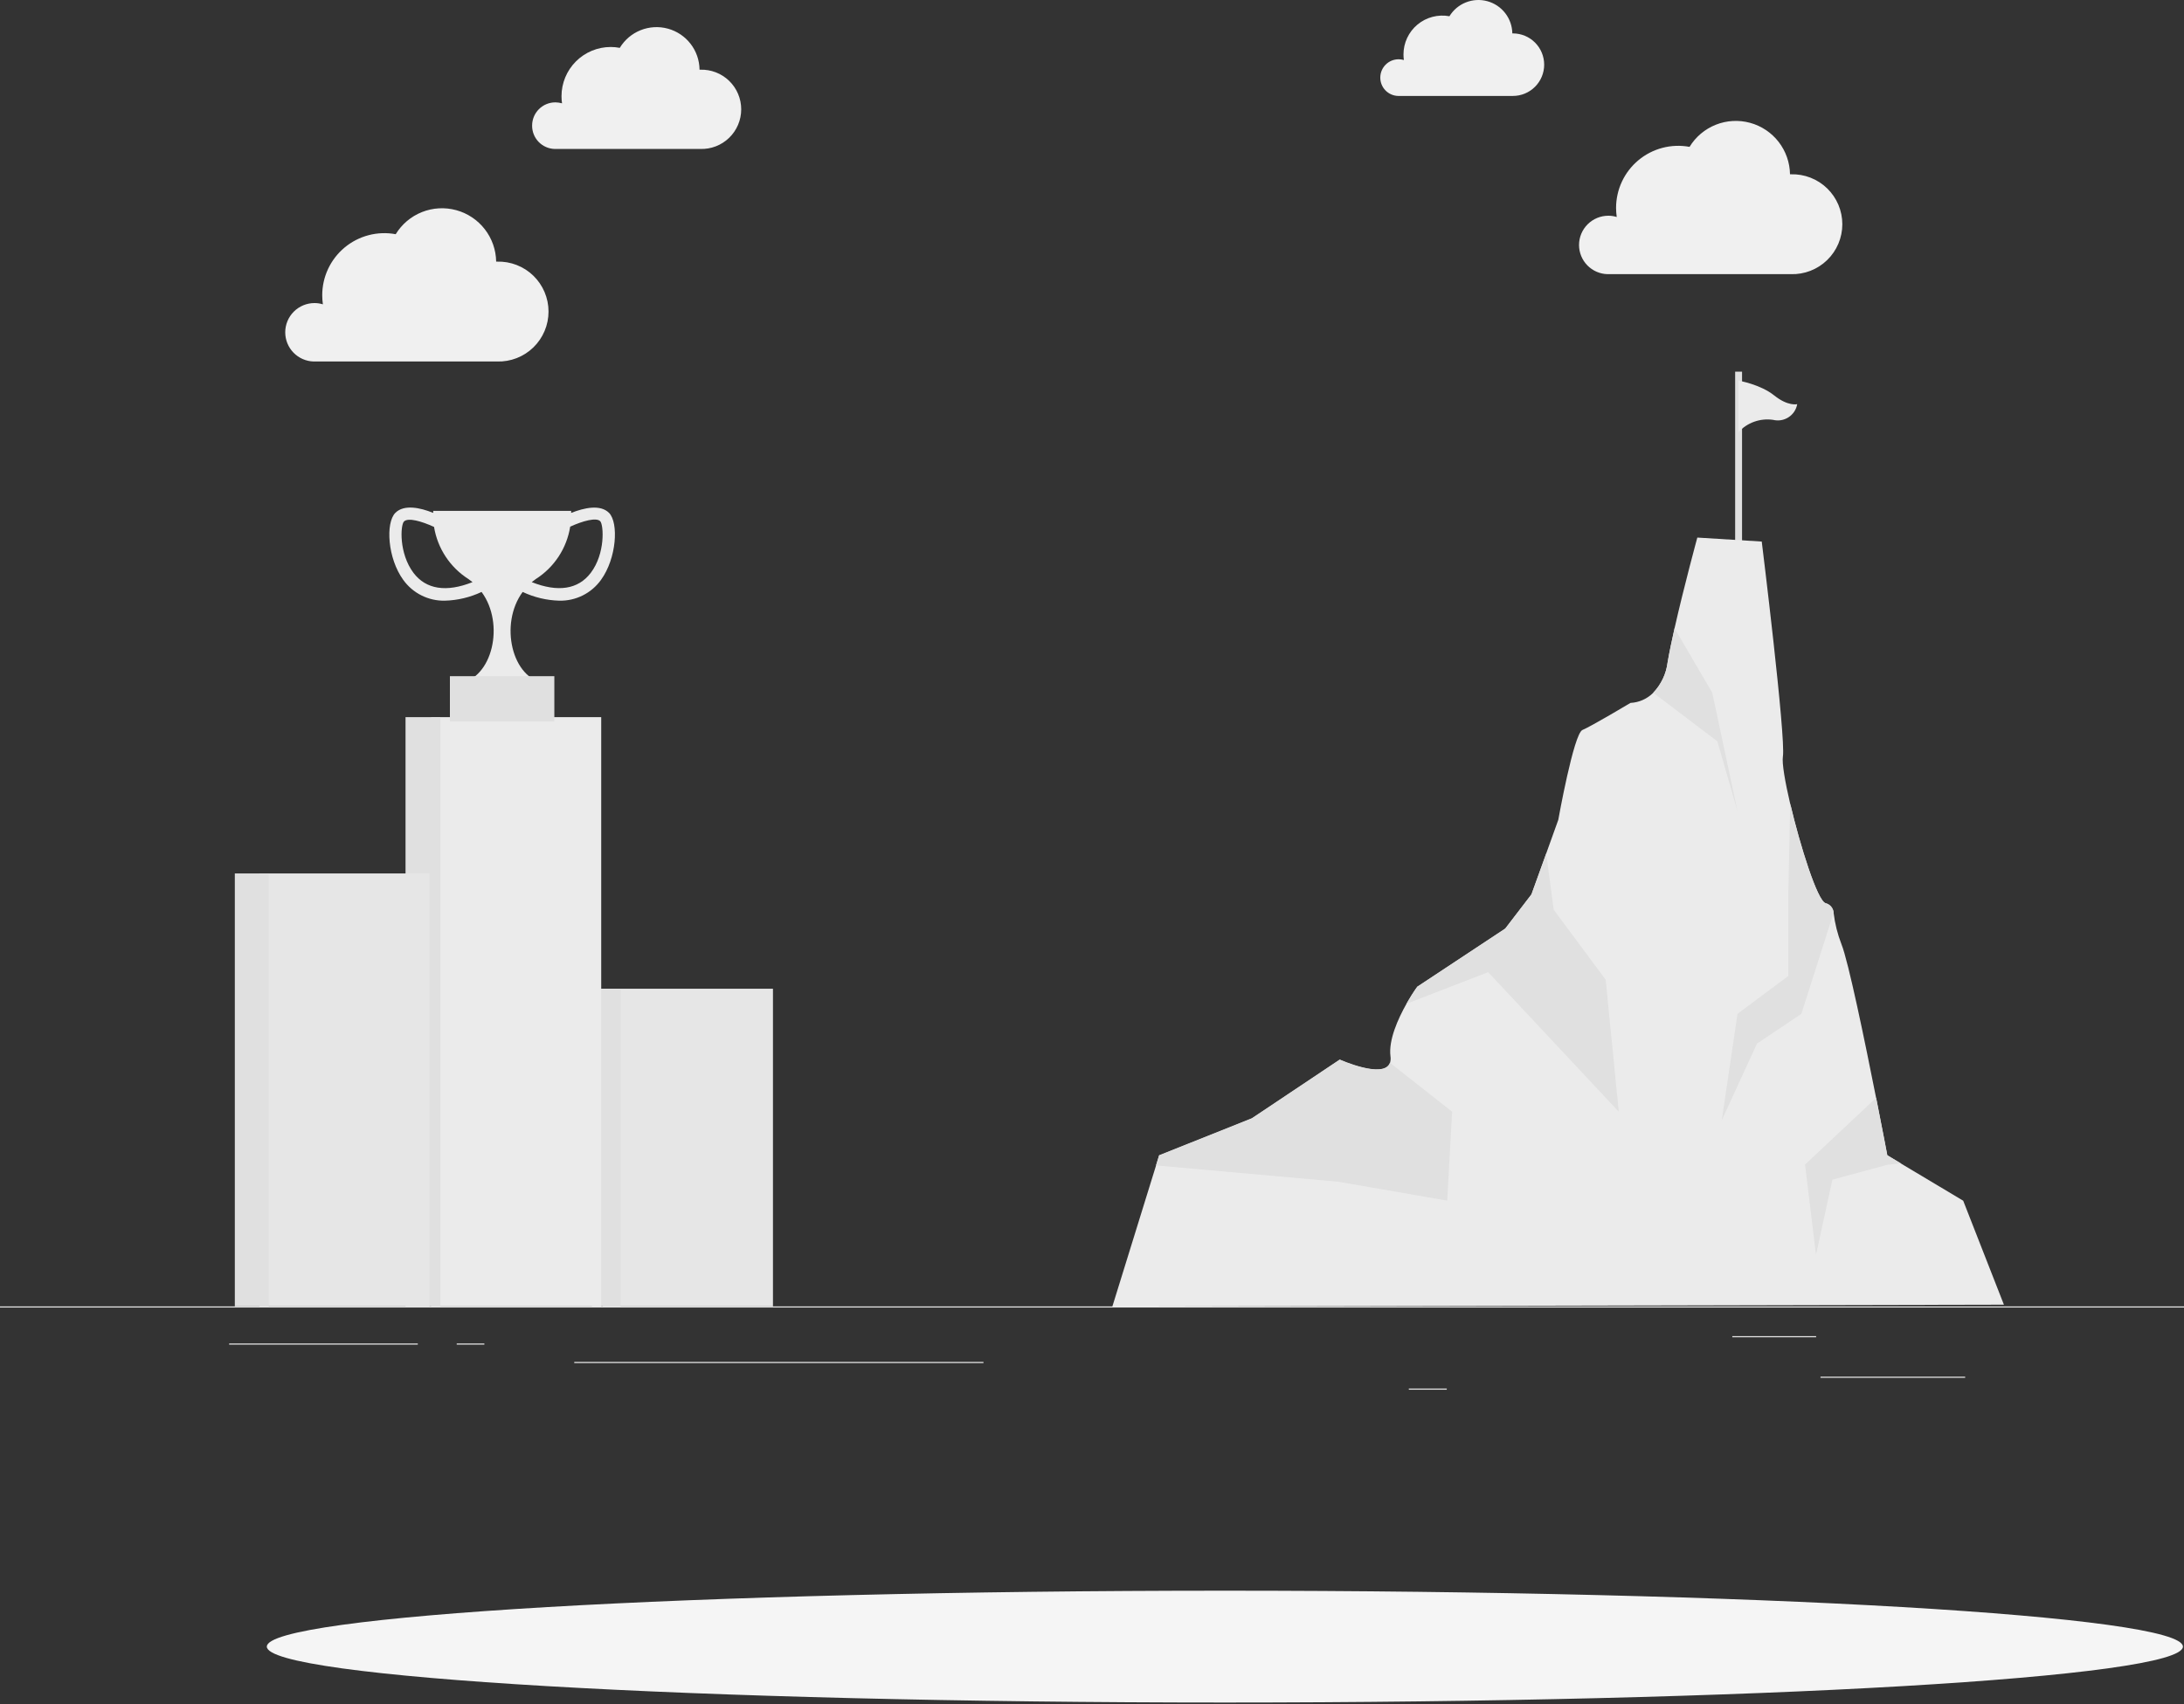 <svg width="442" height="345" viewBox="0 0 442 345" fill="none" xmlns="http://www.w3.org/2000/svg">
<rect x="0" y="0" width="442" height="345" fill="#333333" stroke="none"/>
<path d="M442 264.457H0V264.678H442V264.457Z" fill="#EBEBEB"/>
<path d="M397.712 278.681H368.434V278.902H397.712V278.681Z" fill="#EBEBEB"/>
<path d="M292.799 281.085H285.117V281.306H292.799V281.085Z" fill="#EBEBEB"/>
<path d="M367.55 270.477H350.586V270.698H367.55V270.477Z" fill="#EBEBEB"/>
<path d="M84.555 271.963H46.375V272.184H84.555V271.963Z" fill="#EBEBEB"/>
<path d="M98.027 271.963H92.431V272.184H98.027V271.963Z" fill="#EBEBEB"/>
<path d="M199.033 275.693H116.219V275.914H199.033V275.693Z" fill="#EBEBEB"/>
<path d="M351.16 110.164V75.237H352.557V111.119L351.16 110.164Z" fill="#E0E0E0"/>
<path d="M351.832 77.049C351.832 77.049 356.252 77.792 359.063 80.046C361.874 82.3 363.722 81.814 363.722 81.814C363.627 82.352 363.422 82.865 363.12 83.321C362.818 83.776 362.425 84.165 361.967 84.463C361.509 84.76 360.994 84.961 360.455 85.051C359.916 85.141 359.364 85.12 358.833 84.988C357.552 84.802 356.244 84.932 355.024 85.366C353.804 85.801 352.708 86.526 351.832 87.481V77.049Z" fill="#EBEBEB"/>
<path d="M405.553 264.104L225.111 264.502L233.951 235.957L234.587 233.897L253.363 226.401L271.14 214.52C271.14 214.52 280.069 218.516 281.298 215.183C281.438 214.744 281.475 214.278 281.404 213.822C280.988 210.516 282.951 206.202 284.63 203.214C285.297 202.024 286.026 200.871 286.814 199.757L304.626 187.983L309.93 181.061L312.909 172.804L315.367 165.962C315.367 165.962 318.488 148.503 320.256 147.769C322.024 147.036 329.98 142.289 329.98 142.289C331.712 142.2 333.349 141.472 334.576 140.247C336.196 138.556 337.22 136.383 337.494 134.059C337.821 132.131 338.324 129.745 338.89 127.216C340.782 118.81 343.505 108.82 343.505 108.82L356.544 109.625C356.544 109.625 361.459 149.361 360.822 153.162C360.61 154.461 361.255 158.245 362.299 162.709C364.314 171.284 367.797 182.334 369.45 182.846C369.891 182.954 370.287 183.198 370.581 183.544C370.875 183.89 371.052 184.321 371.086 184.774C371.348 186.953 371.883 189.091 372.677 191.138C374.073 194.577 377.415 210.79 379.687 222.238C381.004 228.859 381.95 233.871 381.95 233.871L384.664 235.498L397.314 243.056L405.553 264.104Z" fill="#EBEBEB"/>
<path d="M281.298 215.139L293.886 225.04L292.887 243.038L270.875 239.219L233.951 235.913L234.587 233.853L253.363 226.357L271.141 214.476C271.141 214.476 280.069 218.472 281.298 215.139Z" fill="#E0E0E0"/>
<path d="M324.958 198.325L327.61 225.04L301.179 196.796L284.648 203.187C285.315 201.998 286.044 200.844 286.831 199.731L304.644 187.956L309.948 181.034L312.927 172.778L314.448 184.164L324.958 198.325Z" fill="#E0E0E0"/>
<path d="M351.638 164.212L347.562 150.068L334.585 140.22C336.204 138.529 337.229 136.357 337.502 134.032C337.829 132.105 338.333 129.718 338.899 127.19L346.528 140.22L351.638 164.212Z" fill="#E0E0E0"/>
<path d="M371.094 184.747L364.562 205.229L355.58 211.249L348.455 226.764L351.637 205.229L361.927 197.556V180.539L362.307 162.674C364.323 171.248 367.806 182.298 369.459 182.811C369.9 182.918 370.296 183.162 370.59 183.509C370.884 183.855 371.06 184.285 371.094 184.738V184.747Z" fill="#E0E0E0"/>
<path d="M384.673 235.48L381.959 235.781L370.847 238.795L367.523 254.017L365.304 235.745L379.696 222.22C381.013 228.841 381.959 233.853 381.959 233.853L384.673 235.48Z" fill="#E0E0E0"/>
<path d="M156.433 200.146H122.01V264.457H156.433V200.146Z" fill="#E6E6E6"/>
<path d="M119.8 264.449H125.599L125.599 200.138H119.8L119.8 264.449Z" fill="#E0E0E0"/>
<path d="M121.674 145.17H87.251V264.457H121.674V145.17Z" fill="#EBEBEB"/>
<path d="M82.071 264.457H89.125L89.125 145.17H82.071L82.071 264.457Z" fill="#E0E0E0"/>
<path d="M86.924 176.809H52.501V264.457H86.924V176.809Z" fill="#E6E6E6"/>
<path d="M47.524 264.457H54.384L54.384 176.809H47.524L47.524 264.457Z" fill="#E0E0E0"/>
<path d="M123.265 103.826C121.497 102.058 118.253 102.783 115.592 103.826C115.592 103.569 115.592 103.419 115.592 103.419H87.675C87.675 103.419 87.675 103.569 87.675 103.826C85.023 102.747 81.752 102.058 80.002 103.826C78.004 105.868 78.446 113.011 81.593 117.36C82.549 118.702 83.819 119.789 85.293 120.527C86.766 121.265 88.397 121.632 90.044 121.594C92.612 121.523 95.137 120.921 97.461 119.826C102.235 126.279 99.671 137.427 92.838 138.346H110.403C103.561 137.462 101.006 126.279 105.779 119.826C108.1 120.921 110.622 121.523 113.187 121.594C114.836 121.632 116.469 121.266 117.944 120.528C119.418 119.79 120.69 118.702 121.647 117.36C124.785 113.011 125.236 105.868 123.265 103.826ZM83.688 115.972C80.709 112.02 81.036 106.31 81.752 105.567C82.583 104.728 85.288 105.497 87.843 106.663C88.194 108.815 88.996 110.867 90.197 112.686C91.397 114.505 92.969 116.05 94.809 117.218C95.092 117.413 95.366 117.625 95.631 117.837C90.327 119.95 86.225 119.313 83.688 115.972ZM119.552 115.972C117.015 119.313 112.913 119.941 107.609 117.837C107.875 117.625 108.149 117.413 108.431 117.218C110.277 116.044 111.853 114.491 113.054 112.663C114.255 110.834 115.053 108.771 115.397 106.61C117.926 105.452 120.701 104.683 121.488 105.523C122.169 106.31 122.531 112.056 119.552 115.972Z" fill="#EBEBEB"/>
<path d="M112.188 136.878H91.052V146.054H112.188V136.878Z" fill="#E0E0E0"/>
<path d="M107.689 25.424C107.689 24.177 108.184 22.98 109.066 22.098C109.948 21.216 111.144 20.721 112.392 20.721C112.849 20.722 113.305 20.788 113.744 20.915C113.673 20.438 113.638 19.957 113.638 19.474C113.638 16.834 114.687 14.301 116.553 12.433C118.42 10.565 120.951 9.514 123.592 9.512C124.209 9.512 124.825 9.571 125.431 9.689C126.41 8.069 127.891 6.813 129.649 6.111C131.407 5.409 133.346 5.3 135.172 5.8C136.997 6.3 138.61 7.381 139.765 8.881C140.921 10.38 141.555 12.216 141.573 14.109H141.714C142.79 14.073 143.862 14.254 144.867 14.641C145.871 15.028 146.787 15.613 147.561 16.362C148.335 17.11 148.95 18.007 149.37 18.998C149.791 19.989 150.007 21.054 150.007 22.131C150.007 23.207 149.791 24.273 149.37 25.264C148.95 26.255 148.335 27.152 147.561 27.9C146.787 28.649 145.871 29.234 144.867 29.621C143.862 30.008 142.79 30.189 141.714 30.153H112.268C111.037 30.123 109.867 29.61 109.01 28.726C108.154 27.841 107.679 26.655 107.689 25.424Z" fill="#F0F0F0"/>
<path d="M279.344 15.7C279.346 14.718 279.737 13.777 280.431 13.083C281.126 12.389 282.066 11.998 283.048 11.996C283.41 11.995 283.77 12.046 284.118 12.146C284.064 11.771 284.038 11.393 284.038 11.014C284.038 9.86 284.292 8.72 284.782 7.676C285.273 6.631 285.987 5.707 286.875 4.969C287.763 4.232 288.802 3.699 289.919 3.408C291.036 3.118 292.203 3.077 293.338 3.288C294.114 2.018 295.281 1.034 296.664 0.485C298.048 -0.064 299.572 -0.15 301.008 0.242C302.444 0.634 303.714 1.482 304.626 2.658C305.538 3.834 306.044 5.274 306.067 6.762H306.182C307.861 6.762 309.471 7.429 310.658 8.616C311.845 9.803 312.512 11.413 312.512 13.092C312.512 14.771 311.845 16.381 310.658 17.567C309.471 18.755 307.861 19.421 306.182 19.421H282.951C281.982 19.396 281.062 18.992 280.388 18.296C279.714 17.601 279.339 16.669 279.344 15.7Z" fill="#F0F0F0"/>
<path d="M57.725 67.281C57.724 66.503 57.876 65.731 58.173 65.012C58.471 64.292 58.907 63.638 59.457 63.087C60.007 62.536 60.66 62.099 61.379 61.801C62.099 61.503 62.87 61.349 63.648 61.349C64.224 61.348 64.796 61.435 65.345 61.606C65.261 61.002 65.217 60.394 65.213 59.785C65.21 57.938 65.615 56.113 66.397 54.44C67.18 52.767 68.322 51.287 69.741 50.106C71.161 48.924 72.823 48.07 74.611 47.604C76.398 47.138 78.266 47.071 80.082 47.409C81.321 45.38 83.186 43.808 85.395 42.93C87.605 42.053 90.04 41.917 92.334 42.543C94.628 43.169 96.656 44.524 98.113 46.403C99.57 48.282 100.378 50.583 100.414 52.96H100.599C101.952 52.92 103.299 53.152 104.56 53.642C105.822 54.132 106.972 54.87 107.943 55.813C108.914 56.756 109.685 57.883 110.212 59.13C110.74 60.376 111.011 61.716 111.011 63.069C111.011 64.422 110.74 65.762 110.212 67.008C109.685 68.254 108.914 69.382 107.943 70.325C106.972 71.267 105.822 72.006 104.56 72.496C103.299 72.986 101.952 73.218 100.599 73.177H63.471C61.935 73.134 60.476 72.494 59.404 71.393C58.331 70.293 57.729 68.818 57.725 67.281Z" fill="#F0F0F0"/>
<path d="M319.566 49.601C319.566 48.028 320.191 46.519 321.303 45.407C322.416 44.294 323.925 43.669 325.498 43.669C326.073 43.668 326.645 43.755 327.195 43.926C327.111 43.322 327.066 42.714 327.062 42.105C327.06 40.258 327.464 38.433 328.247 36.76C329.03 35.087 330.171 33.607 331.591 32.426C333.011 31.244 334.673 30.39 336.46 29.924C338.247 29.458 340.115 29.391 341.931 29.729C343.17 27.7 345.035 26.128 347.245 25.25C349.455 24.373 351.89 24.237 354.184 24.863C356.477 25.489 358.506 26.844 359.963 28.723C361.42 30.602 362.227 32.903 362.263 35.28H362.44C363.793 35.24 365.14 35.472 366.401 35.962C367.662 36.452 368.813 37.19 369.783 38.133C370.754 39.076 371.526 40.203 372.053 41.45C372.58 42.696 372.852 44.036 372.852 45.389C372.852 46.742 372.58 48.081 372.053 49.328C371.526 50.574 370.754 51.702 369.783 52.645C368.813 53.587 367.662 54.325 366.401 54.816C365.14 55.306 363.793 55.537 362.44 55.497H325.312C323.776 55.454 322.317 54.814 321.245 53.713C320.172 52.613 319.57 51.138 319.566 49.601Z" fill="#F0F0F0"/>
<path d="M247.89 344.64C354.972 344.64 441.78 339.572 441.78 333.32C441.78 327.068 354.972 322 247.89 322C140.808 322 54 327.068 54 333.32C54 339.572 140.808 344.64 247.89 344.64Z" fill="#F5F5F5"/>
</svg>
